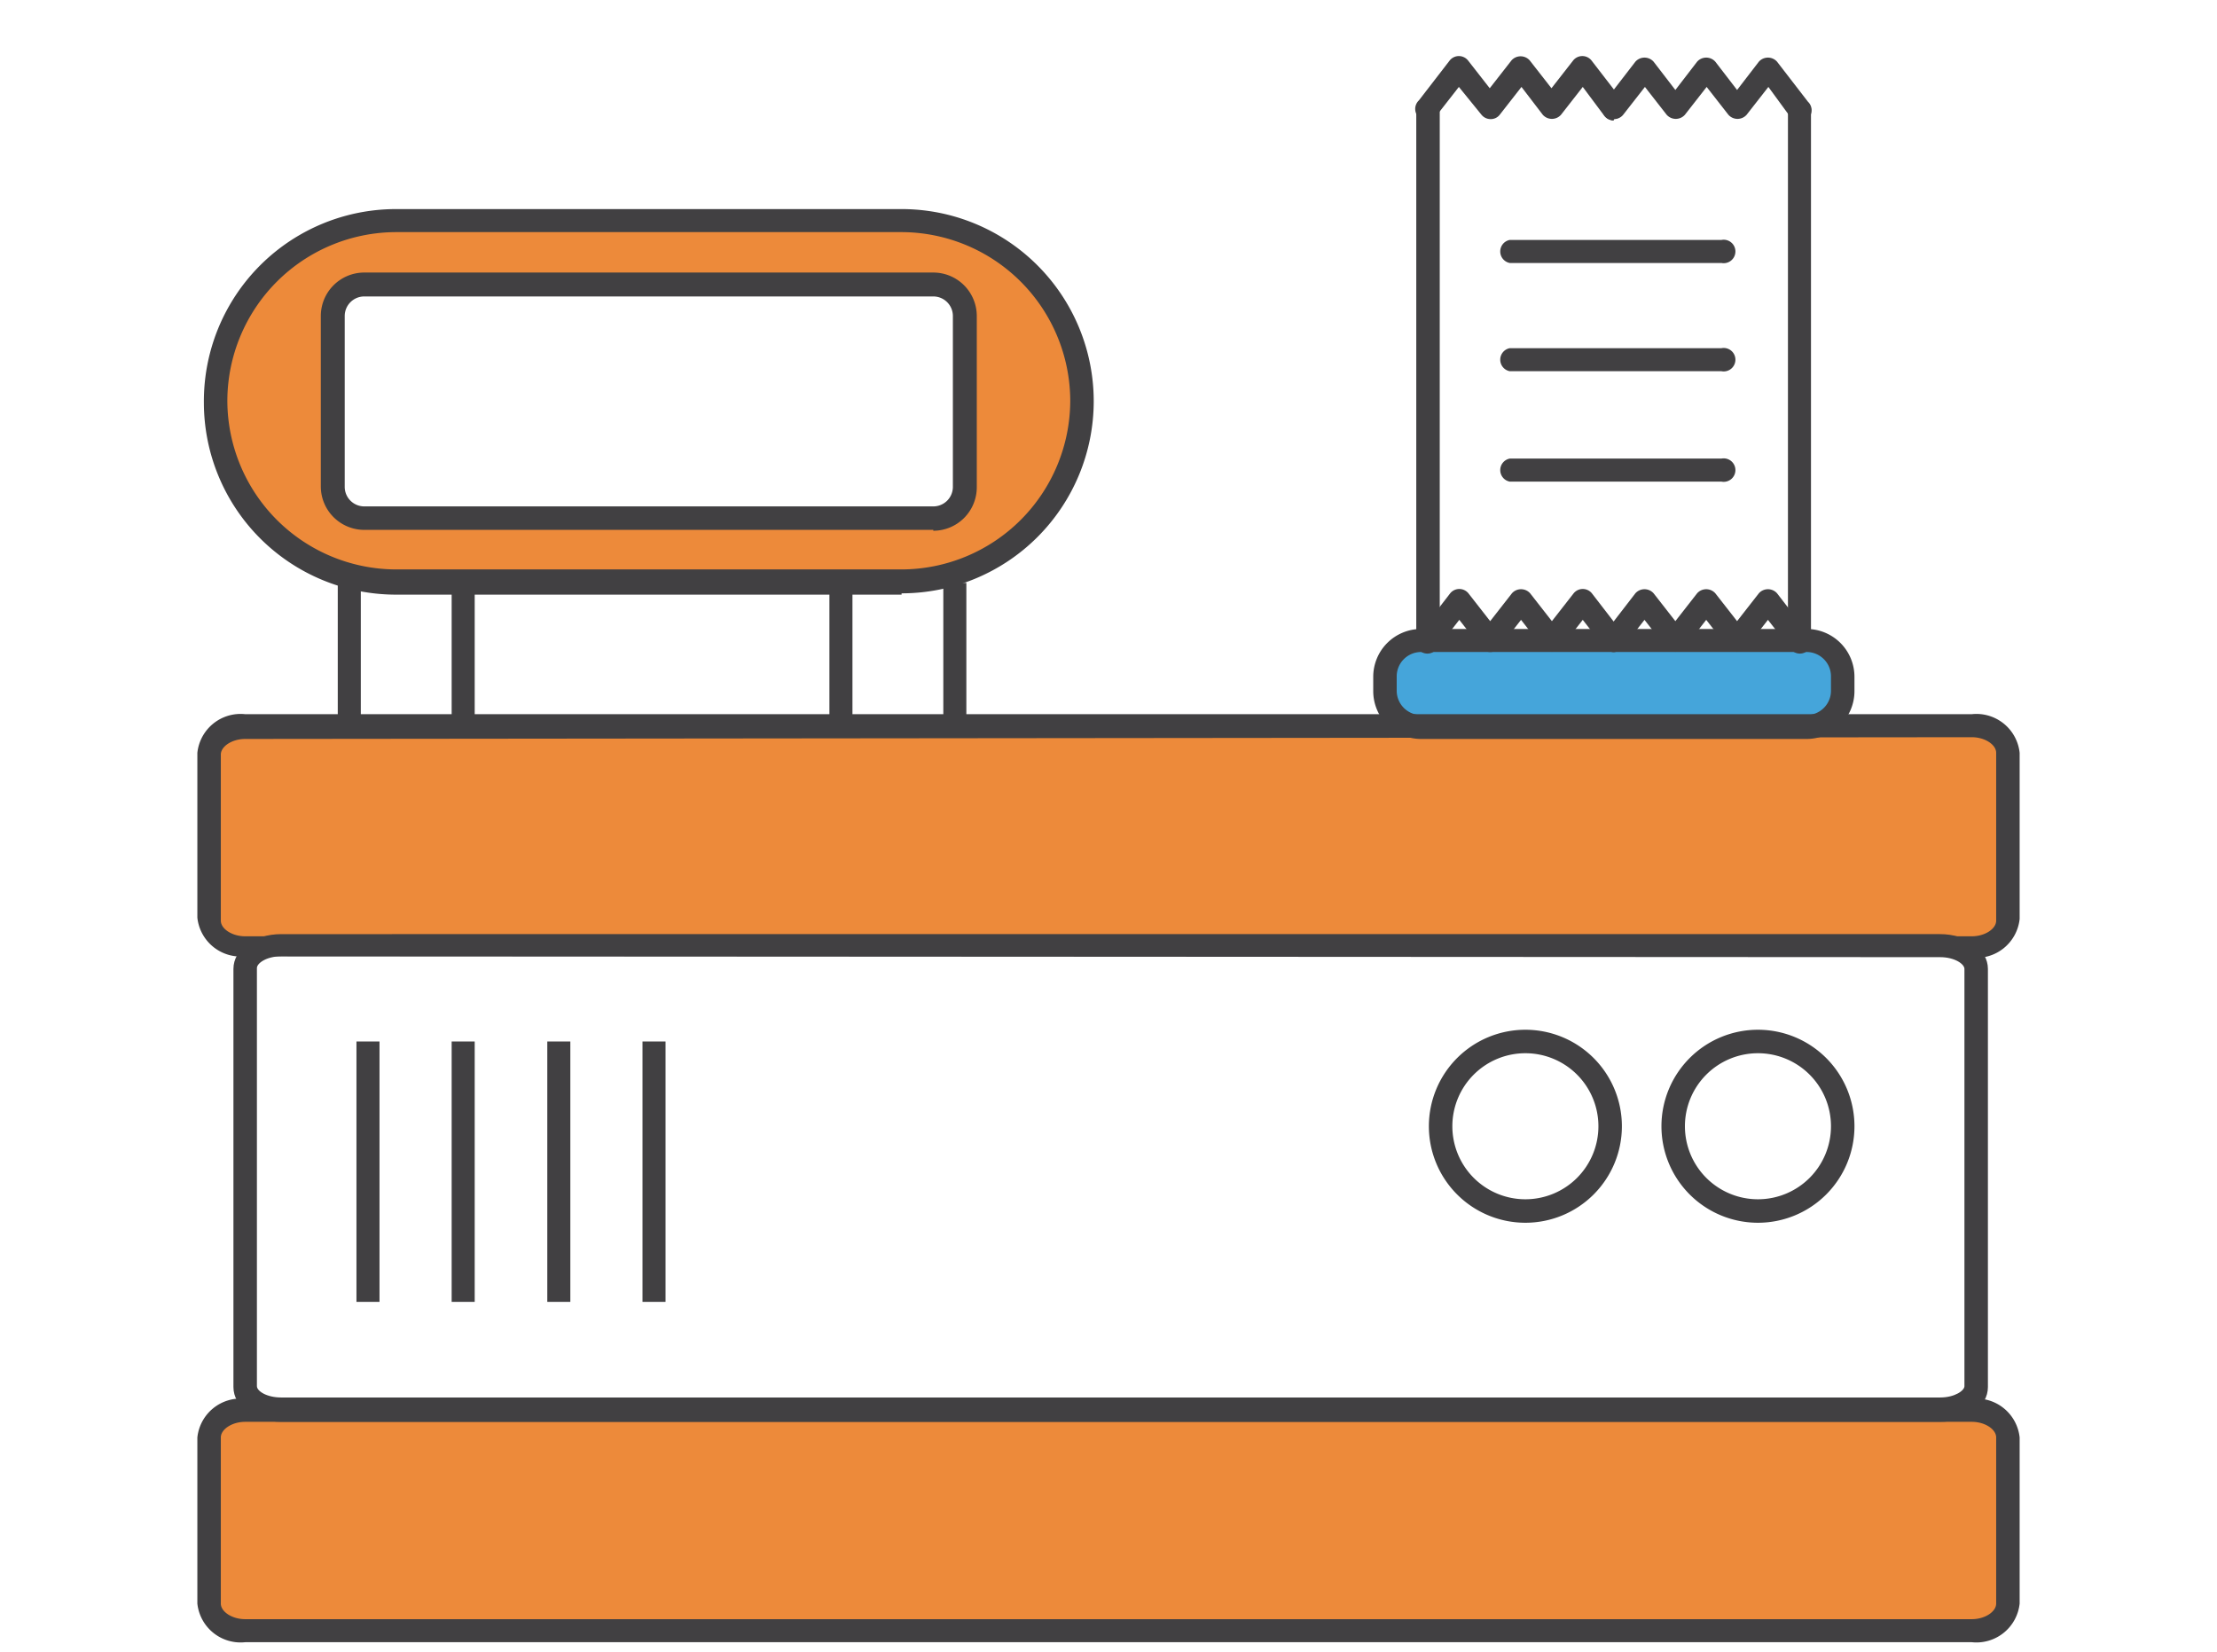 <svg id="Layer_1" data-name="Layer 1" xmlns="http://www.w3.org/2000/svg" viewBox="0 0 51 38"><defs><style>.cls-1{fill:#45a5da;}.cls-2{fill:#ed8a3a;}.cls-3{fill:#414042;}</style></defs><title>iSHOP Dashboard_Elements</title><rect class="cls-1" x="31.86" y="14.7" width="10.53" height="1.99" rx="0.83" ry="0.83"/><path class="cls-2" d="M20.74,5.07H9.11A4.15,4.15,0,0,0,5,9.22v0a4.15,4.15,0,0,0,4.15,4.15H20.74a4.15,4.15,0,0,0,4.15-4.15v0a4.15,4.15,0,0,0-4.15-4.15m1.44,6.14a.71.71,0,0,1-.71.71H8.38a.71.71,0,0,1-.71-.71V7.27a.71.71,0,0,1,.71-.71H21.47a.71.71,0,0,1,.71.71Z"/><path class="cls-3" d="M21.47,12.19H8.38a1,1,0,0,1-1-1V7.27a1,1,0,0,1,1-1H21.47a1,1,0,0,1,1,1v3.94a1,1,0,0,1-1,1M8.38,6.82a.45.45,0,0,0-.45.45v3.94a.45.45,0,0,0,.45.44H21.47a.45.45,0,0,0,.45-.44V7.27a.45.45,0,0,0-.45-.45Z"/><path class="cls-2" d="M46.19,21.13a.75.75,0,0,1-.83.63H5.64a.75.75,0,0,1-.83-.63V17.32a.75.75,0,0,1,.83-.63H45.36a.75.75,0,0,1,.83.63Z"/><path class="cls-2" d="M46.19,36.89a.75.75,0,0,1-.83.63H5.64a.75.75,0,0,1-.83-.63V33.07a.75.75,0,0,1,.83-.63H45.36a.75.75,0,0,1,.83.63Z"/><path class="cls-3" d="M37.12,2.77a.27.27,0,0,1-.21-.1L36.41,2l-.5.64a.28.28,0,0,1-.42,0L35,2l-.5.64a.26.26,0,0,1-.21.1.27.27,0,0,1-.21-.1L33.56,2l-.5.64a.27.27,0,1,1-.42-.33l.71-.92a.27.27,0,0,1,.21-.1.27.27,0,0,1,.21.1l.5.64.5-.64a.28.28,0,0,1,.42,0l.5.64.5-.64a.27.27,0,0,1,.42,0l.71.92a.27.27,0,0,1-.21.43"/><path class="cls-3" d="M37.12,2.77a.27.27,0,0,1-.21-.43l.71-.92a.28.28,0,0,1,.42,0l.5.65.5-.65a.28.28,0,0,1,.42,0l.5.65.5-.65a.28.28,0,0,1,.42,0l.71.92a.27.27,0,1,1-.42.33L40.68,2l-.5.64a.28.28,0,0,1-.42,0L39.26,2l-.5.64a.28.28,0,0,1-.42,0L37.84,2l-.5.64a.27.27,0,0,1-.21.1"/><path class="cls-3" d="M37.12,15a.27.27,0,0,1-.21-.1l-.5-.64-.5.64a.28.28,0,0,1-.42,0l-.5-.64-.5.64a.26.26,0,0,1-.21.1.27.27,0,0,1-.21-.1l-.5-.64-.5.64a.27.27,0,1,1-.42-.33l.71-.92a.27.27,0,0,1,.21-.1.27.27,0,0,1,.21.1l.5.64.5-.64a.28.28,0,0,1,.42,0l.5.64.5-.64a.27.27,0,0,1,.42,0l.71.92a.27.27,0,0,1-.21.43"/><path class="cls-3" d="M37.12,15a.27.27,0,0,1-.21-.43l.71-.92a.28.28,0,0,1,.42,0l.5.64.5-.64a.28.28,0,0,1,.42,0l.5.64.5-.64a.28.28,0,0,1,.42,0l.71.92a.27.27,0,1,1-.42.33l-.5-.64-.5.64a.28.28,0,0,1-.42,0l-.5-.64-.5.64a.28.28,0,0,1-.42,0l-.5-.64-.5.64a.27.27,0,0,1-.21.1"/><path class="cls-3" d="M32.85,15a.27.27,0,0,1-.27-.27V2.5a.27.27,0,0,1,.54,0V14.7a.27.27,0,0,1-.27.27"/><path class="cls-3" d="M41.4,15a.27.27,0,0,1-.27-.27V2.5a.27.27,0,0,1,.53,0V14.7a.27.27,0,0,1-.27.27"/><path class="cls-3" d="M39.6,6.05H34.73a.27.27,0,0,1,0-.53H39.6a.27.27,0,1,1,0,.53"/><path class="cls-3" d="M39.6,8.54H34.73a.27.27,0,0,1,0-.53H39.6a.27.27,0,1,1,0,.53"/><path class="cls-3" d="M39.6,11.08H34.73a.27.27,0,0,1,0-.53H39.6a.27.27,0,1,1,0,.53"/><path class="cls-3" d="M45.36,22H5.64a1,1,0,0,1-1.1-.89V17.32a1,1,0,0,1,1.1-.89H45.36a1,1,0,0,1,1.1.89v3.82a1,1,0,0,1-1.1.89M5.64,17c-.3,0-.56.17-.56.36v3.82c0,.19.26.36.56.36H45.36c.3,0,.56-.17.56-.36V17.32c0-.19-.26-.36-.56-.36Z"/><path class="cls-3" d="M45.36,37.78H5.64a1,1,0,0,1-1.1-.89V33.07a1,1,0,0,1,1.1-.89H45.36a1,1,0,0,1,1.1.89v3.82a1,1,0,0,1-1.1.89M5.64,32.71c-.3,0-.56.17-.56.36v3.82c0,.19.26.36.56.36H45.36c.3,0,.56-.17.56-.36V33.07c0-.19-.26-.36-.56-.36Z"/><path class="cls-3" d="M44.63,32.71H6.47c-.62,0-1.1-.35-1.1-.8V22.29c0-.45.48-.8,1.1-.8H44.63c.61,0,1.1.35,1.1.8v9.62c0,.45-.48.8-1.1.8M6.47,22c-.34,0-.56.16-.56.27v9.62c0,.11.22.26.56.26H44.63c.34,0,.56-.16.56-.26V22.29c0-.11-.22-.27-.56-.27Z"/><path class="cls-3" d="M20.74,13.68H9.11A4.42,4.42,0,0,1,4.69,9.26v0A4.42,4.42,0,0,1,9.11,4.81H20.74a4.42,4.42,0,0,1,4.42,4.42v0a4.42,4.42,0,0,1-4.42,4.42M9.11,5.34A3.89,3.89,0,0,0,5.23,9.22v0a3.89,3.89,0,0,0,3.88,3.88H20.74a3.89,3.89,0,0,0,3.88-3.88v0a3.89,3.89,0,0,0-3.88-3.88Z"/><rect class="cls-3" x="8.2" y="23.96" width="0.53" height="5.99"/><rect class="cls-3" x="10.39" y="23.96" width="0.53" height="5.99"/><rect class="cls-3" x="12.59" y="23.96" width="0.53" height="5.99"/><rect class="cls-3" x="14.78" y="23.96" width="0.53" height="5.99"/><path class="cls-3" d="M40.44,28.13a2.22,2.22,0,1,1,2.22-2.22,2.22,2.22,0,0,1-2.22,2.22m0-3.9a1.68,1.68,0,1,0,1.68,1.68,1.68,1.68,0,0,0-1.68-1.68"/><path class="cls-3" d="M35.09,28.13a2.22,2.22,0,1,1,2.22-2.22,2.22,2.22,0,0,1-2.22,2.22m0-3.9a1.68,1.68,0,1,0,1.68,1.68,1.68,1.68,0,0,0-1.68-1.68"/><rect class="cls-3" x="7.77" y="13.27" width="0.53" height="3.42"/><rect class="cls-3" x="10.39" y="13.41" width="0.53" height="3.28"/><rect class="cls-3" x="19.08" y="13.27" width="0.53" height="3.42"/><rect class="cls-3" x="21.7" y="13.41" width="0.53" height="3.28"/><path class="cls-3" d="M41.56,17H32.69a1.1,1.1,0,0,1-1.1-1.1v-.33a1.1,1.1,0,0,1,1.1-1.1h8.87a1.1,1.1,0,0,1,1.1,1.1v.33a1.1,1.1,0,0,1-1.1,1.1m-8.87-2a.56.56,0,0,0-.56.56v.33a.56.56,0,0,0,.56.56h8.87a.56.56,0,0,0,.56-.56v-.33a.56.56,0,0,0-.56-.56Z"/></svg>
